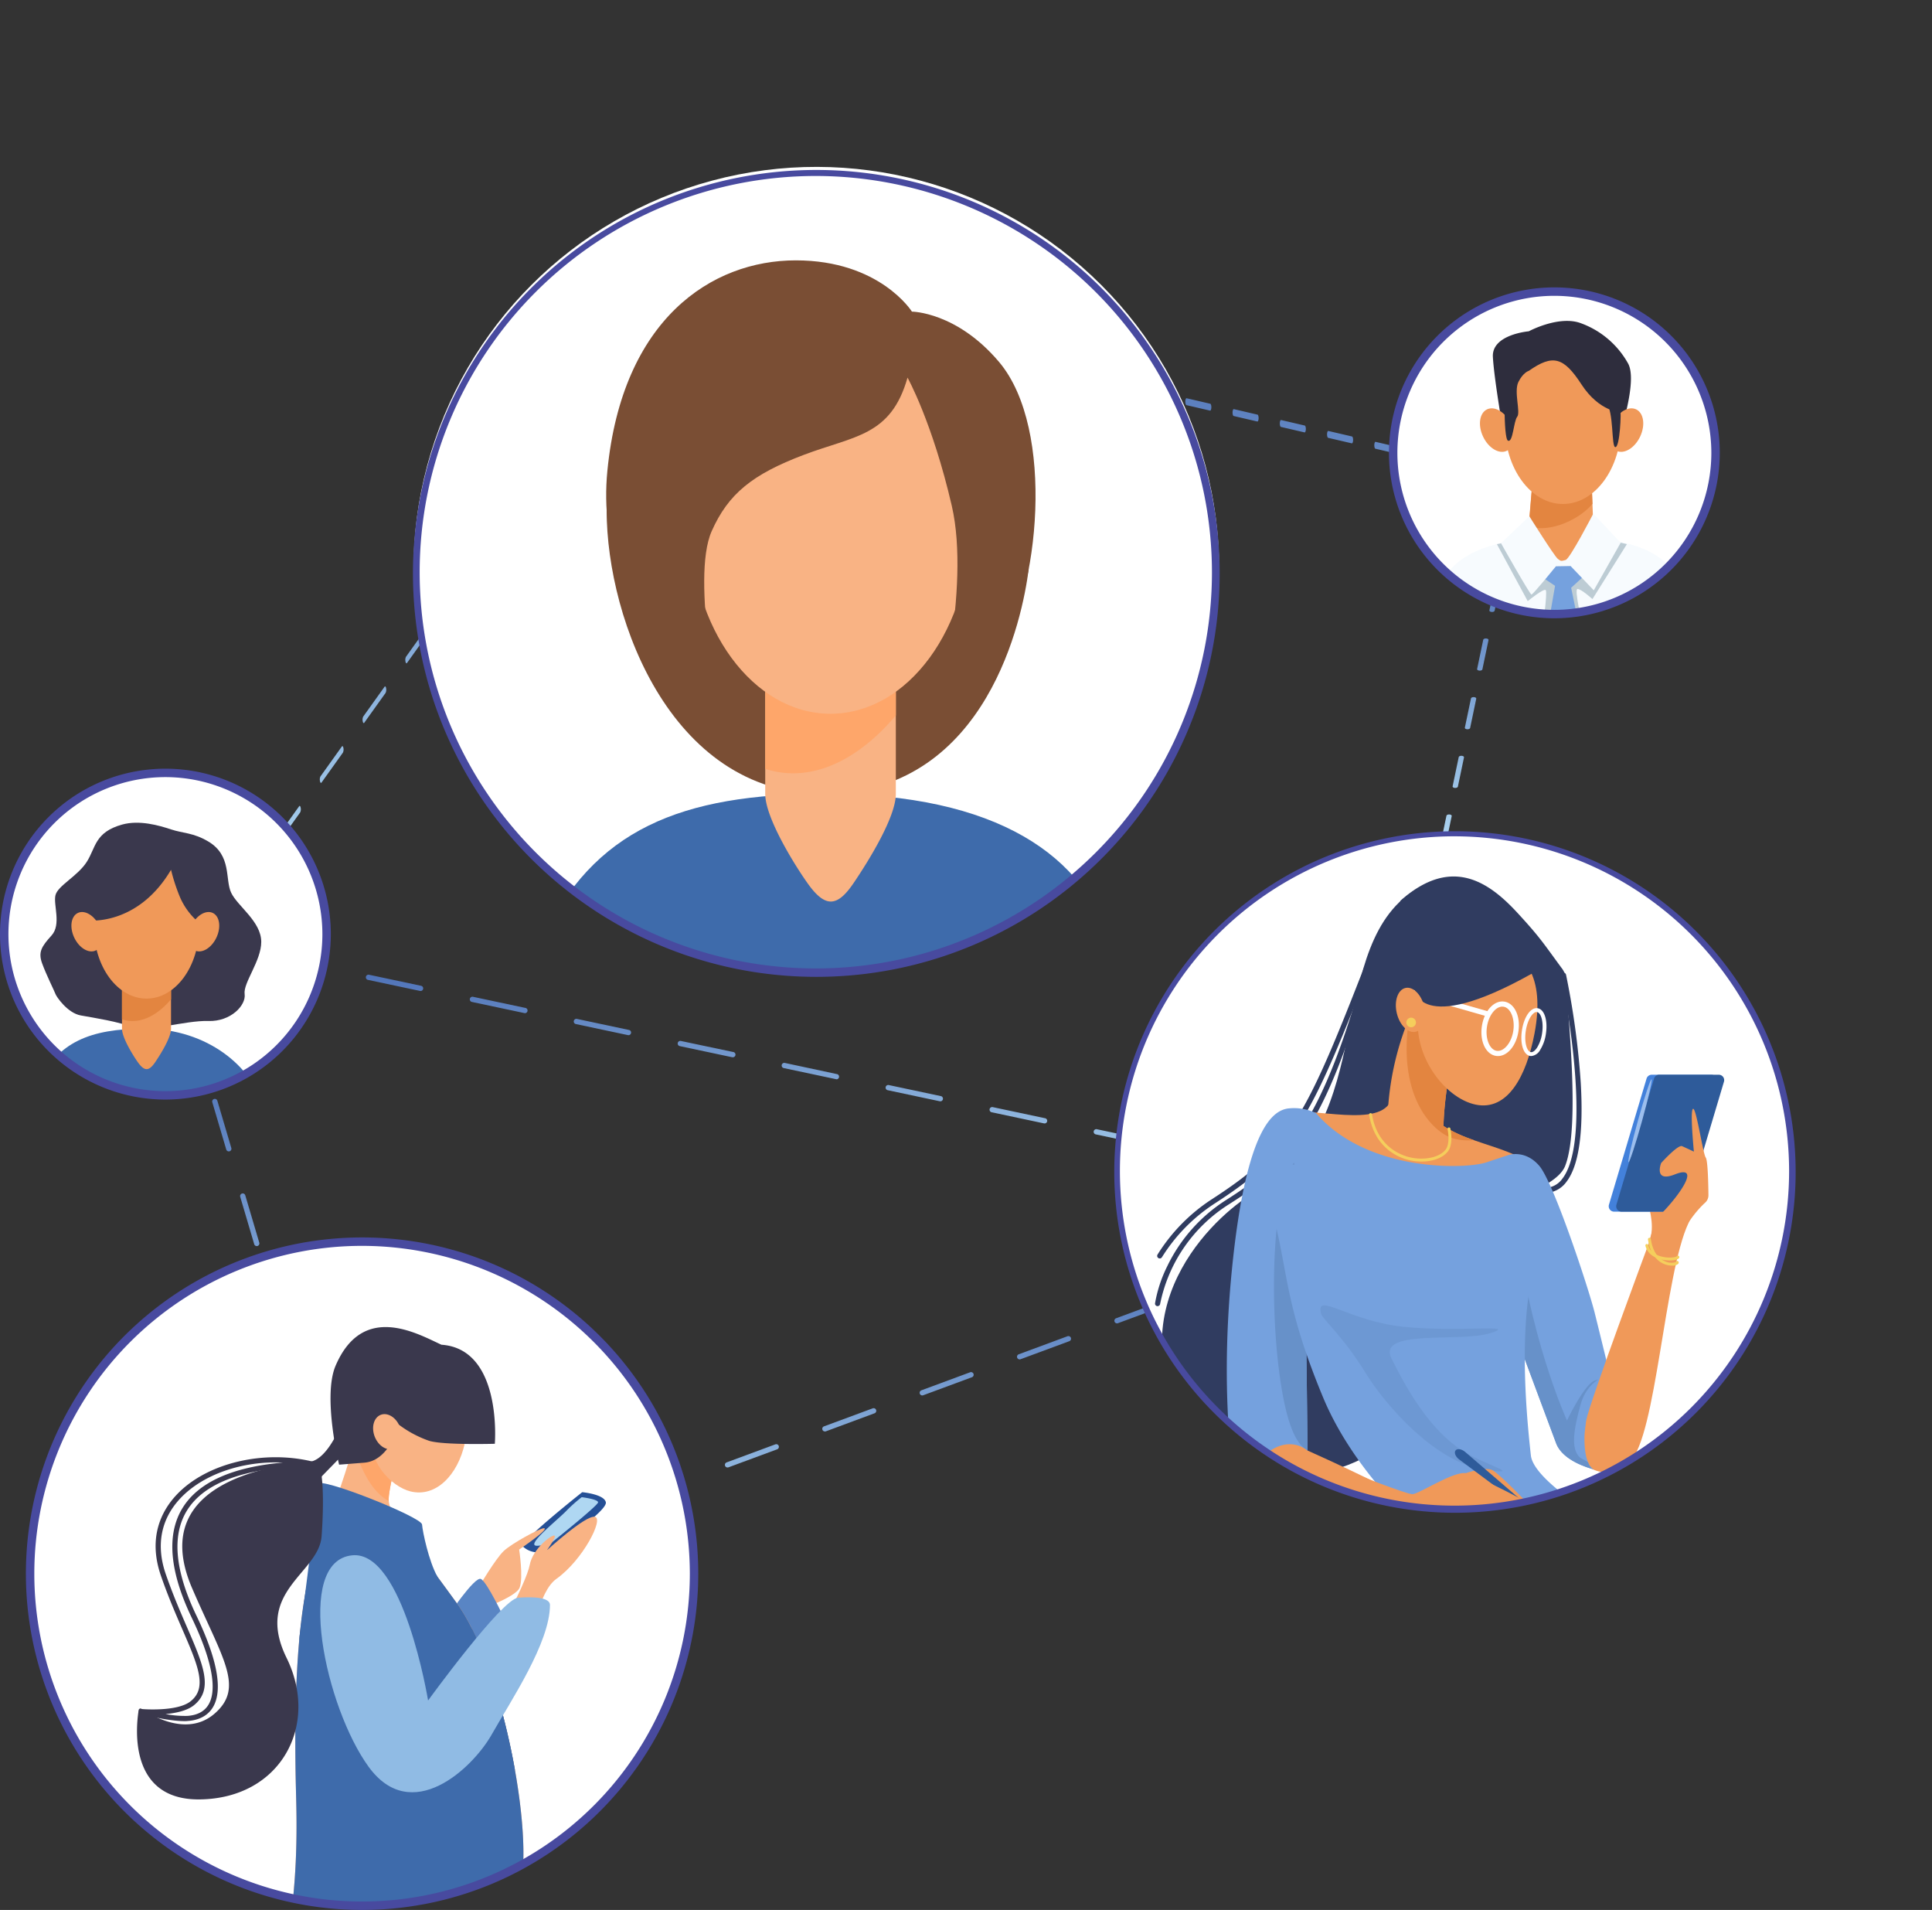 <svg xmlns="http://www.w3.org/2000/svg" xmlns:xlink="http://www.w3.org/1999/xlink" width="604.508" height="597.48" viewBox="0 0 604.508 597.48"><rect x="0" y="0" width="604.508" height="597.48" fill="#333333" stroke="none"/><defs><style>.a{fill:none;}.b{fill:#63acc2;}.c{fill:url(#a);}.d{clip-path:url(#f);}.e{fill:#fff;}.f{fill:#303c60;}.g{fill:#f09959;}.h,.j{fill:#6791c9;}.i{fill:#75a1de;}.j{opacity:0.5;}.k{fill:#e38540;}.l{fill:#f5ce5c;}.m{fill:#4381db;}.n{fill:#2e5b9a;}.o{fill:#9cbeed;}.p{clip-path:url(#g);}.q{fill:#255096;}.r{fill:#afd7f2;}.s{fill:#f9b384;}.t{fill:#5985c4;}.u{fill:#3e6bab;}.v{fill:#fea66a;}.w{fill:#90bbe4;}.x{fill:#3a384d;}.y{clip-path:url(#h);}.z{fill:#2e2d3d;}.aa{fill:#f7fbfe;}.ab{fill:#bdccd4;}.ac{clip-path:url(#j);}.ad{fill:#7a4e34;}.ae{fill:#484a9f;}</style><linearGradient id="a" x1="0.5" x2="0.5" y2="1" gradientUnits="objectBoundingBox"><stop offset="0" stop-color="#4669b2"/><stop offset="1" stop-color="#afd7f2"/></linearGradient><clipPath id="f"><circle class="a" cx="105.545" cy="105.545" r="105.545" transform="translate(0 149.264) rotate(-45)"/></clipPath><clipPath id="g"><circle class="a" cx="103.87" cy="103.87" r="103.87" transform="translate(0 0)"/></clipPath><clipPath id="h"><circle class="a" cx="50.437" cy="50.437" r="50.437" transform="translate(0 0)"/></clipPath><clipPath id="j"><circle class="a" cx="126.044" cy="126.044" r="126.044" transform="translate(0 178.255) rotate(-45)"/></clipPath></defs><g transform="translate(-240 -2009.52)"><g transform="translate(240 2009.52)"><path class="b" d="M336.418,874.931a.831.831,0,0,1-.791-.593l-2.334-7.912a.821.821,0,0,1,.435-.989l7.43-3.564a.825.825,0,1,1,.715,1.487l-6.8,3.257,2.136,7.233a.831.831,0,0,1-.791,1.058Z" transform="translate(-282.329 -573.984)"/><path class="c" d="M402.562,1106.131a.824.824,0,0,1-.791-.59l-4.375-14.825a.825.825,0,0,1,1.582-.465l4.374,14.808a.828.828,0,0,1-.557,1.025A.851.851,0,0,1,402.562,1106.131Zm-8.749-29.619a.824.824,0,0,1-.791-.59l-4.375-14.811a.825.825,0,0,1,1.582-.469l4.391,14.811a.827.827,0,0,1-.557,1.025A.847.847,0,0,1,393.813,1076.512Zm-8.752-29.62a.827.827,0,0,1-.791-.593l-4.374-14.808a.825.825,0,1,1,1.582-.468l4.375,14.811a.824.824,0,0,1-.557,1.022A.84.84,0,0,1,385.061,1046.893Zm-8.749-29.619a.827.827,0,0,1-.791-.593l-4.375-14.808a.825.825,0,1,1,1.582-.468l4.378,14.811a.824.824,0,0,1-.557,1.022.836.836,0,0,1-.234.036Zm-8.749-29.623a.824.824,0,0,1-.791-.59L362.4,972.25a.825.825,0,0,1,1.582-.465l4.375,14.808a.828.828,0,0,1-.557,1.025.838.838,0,0,1-.231.033Zm-8.746-29.619a.827.827,0,0,1-.791-.59l-4.375-14.811a.825.825,0,1,1,1.582-.465l4.375,14.808a.822.822,0,0,1-.791,1.058Z" transform="translate(-295.979 -627.465)"/><path class="b" d="M516,1490.156a.8.8,0,0,1-.369-.086.825.825,0,0,1-.422-.5l-2.334-7.912a.824.824,0,1,1,1.579-.468l2.087,7.058,6.9-2.555a.824.824,0,1,1,.57,1.546l-7.727,2.861A.861.861,0,0,1,516,1490.156Z" transform="translate(-402.704 -988.777)"/><path class="c" d="M590.427,1262.786a.824.824,0,0,1-.284-1.6l15.233-5.637a.824.824,0,1,1,.57,1.546l-15.22,5.637A.856.856,0,0,1,590.427,1262.786Zm30.467-11.271a.824.824,0,0,1-.284-1.6l15.233-5.634a.824.824,0,1,1,.57,1.546l-15.233,5.634A.8.8,0,0,1,620.894,1251.515Zm30.466-11.271a.827.827,0,0,1-.287-1.6l15.233-5.637a.825.825,0,0,1,.574,1.546l-15.233,5.637A.8.8,0,0,1,651.36,1240.244Zm30.467-11.274a.824.824,0,0,1-.287-1.6l15.233-5.637a.824.824,0,1,1,.574,1.546l-15.233,5.637a.86.86,0,0,1-.287.049Zm30.466-11.271a.824.824,0,0,1-.287-1.6l15.233-5.634a.824.824,0,1,1,.574,1.546l-15.233,5.647a.8.8,0,0,1-.287.04Zm30.466-11.271a.824.824,0,0,1-.287-1.6l15.233-5.637a.824.824,0,1,1,.57,1.546l-15.23,5.637A.8.8,0,0,1,742.76,1206.429Zm30.467-11.274a.824.824,0,0,1-.287-1.6l15.233-5.637a.824.824,0,1,1,.57,1.546l-15.233,5.637A.866.866,0,0,1,773.227,1195.155Zm30.466-11.271a.824.824,0,0,1-.287-1.6l15.233-5.634a.824.824,0,1,1,.57,1.546l-15.233,5.634a.78.78,0,0,1-.293.053Zm30.463-11.271a.824.824,0,0,1-.284-1.6l15.233-5.637a.824.824,0,0,1,.57,1.546l-15.233,5.637a.857.857,0,0,1-.287.052Zm30.467-11.274a.824.824,0,0,1-.284-1.6l15.233-5.637a.824.824,0,1,1,.57,1.546l-15.233,5.637a.881.881,0,0,1-.287.049Z" transform="translate(-454.175 -769.902)"/><path class="b" d="M1529.421,1134.1a.814.814,0,0,1-.422-.115l-6.748-4.005-7.361,2.723a.825.825,0,1,1-.574-1.546l7.73-2.858a.838.838,0,0,1,.709.063l7.084,4.206a.824.824,0,0,1-.419,1.533Z" transform="translate(-1073.688 -752.6)"/><path class="c" d="M401.576,583.113c-.171,0-.32-.349-.358-.837a2.134,2.134,0,0,1,.2-1.206l6.686-9.354c.183-.256.4-.03.491.505a2.319,2.319,0,0,1-.173,1.434l-6.686,9.354A.213.213,0,0,1,401.576,583.113Zm13.373-18.7c-.171,0-.32-.349-.358-.837a2.133,2.133,0,0,1,.2-1.206l6.688-9.354c.183-.257.4-.03.491.505a2.318,2.318,0,0,1-.173,1.434l-6.688,9.349A.206.206,0,0,1,414.949,564.41Zm13.374-18.7c-.173,0-.323-.346-.361-.837a2.116,2.116,0,0,1,.2-1.21l6.686-9.349c.184-.256.4-.03.491.505a2.319,2.319,0,0,1-.173,1.434l-6.686,9.349a.209.209,0,0,1-.159.108ZM441.7,527c-.173,0-.324-.343-.362-.835a2.118,2.118,0,0,1,.2-1.212l6.688-9.349c.18-.216.387.016.472.529a2.41,2.41,0,0,1-.154,1.406l-6.688,9.354A.2.2,0,0,1,441.7,527ZM455.071,508.3c-.171,0-.32-.349-.358-.837a2.133,2.133,0,0,1,.2-1.206L461.6,496.9c.183-.256.4-.03.491.505a2.319,2.319,0,0,1-.173,1.434l-6.686,9.354A.213.213,0,0,1,455.071,508.3Zm13.374-18.7c-.171,0-.32-.349-.358-.837a2.133,2.133,0,0,1,.2-1.206l6.686-9.354c.183-.257.4-.03.491.505a2.318,2.318,0,0,1-.173,1.434L468.6,489.49A.214.214,0,0,1,468.445,489.593Zm13.373-18.7c-.173,0-.323-.346-.361-.837a2.116,2.116,0,0,1,.2-1.21l4.42-6.188.056-.06,2.418-2.051c.2-.166.4.161.457.731a1.9,1.9,0,0,1-.25,1.333l-2.378,2.025-4.4,6.15A.2.2,0,0,1,481.818,470.89Zm13.955-14.308c-.183,0-.339-.393-.365-.923a1.741,1.741,0,0,1,.262-1.184l7.117-6.068c.2-.167.4.159.458.729a1.9,1.9,0,0,1-.25,1.335l-7.118,6.068A.154.154,0,0,1,495.773,456.582ZM795.227,449.7H795.2l-7.392-1.72c-.2-.047-.355-.567-.339-1.161s.194-1.037.4-.989l7.391,1.72c.2.023.362.522.354,1.116S795.431,449.723,795.227,449.7Zm-14.789-3.4h-.029l-7.391-1.72c-.2-.046-.356-.565-.34-1.159s.194-1.038.4-.991l7.392,1.72c.2.024.362.524.354,1.118S780.642,446.327,780.439,446.3ZM510,444.458c-.183,0-.339-.393-.365-.923a1.742,1.742,0,0,1,.261-1.184l7.118-6.068c.2-.166.4.161.457.731a1.9,1.9,0,0,1-.251,1.333l-7.118,6.068a.168.168,0,0,1-.1.035Zm255.653-1.565h-.029l-7.392-1.72c-.2-.048-.355-.567-.339-1.161s.194-1.037.4-.989l7.391,1.72c.2.023.362.522.354,1.116S765.859,442.916,765.656,442.893Zm-14.784-3.406h-.029l-7.391-1.72c-.2-.046-.356-.565-.34-1.159s.194-1.038.4-.991l7.392,1.72c.2.024.362.524.354,1.118s-.18,1.056-.383,1.032Zm-14.783-3.419h-.029l-7.392-1.72c-.2-.046-.355-.565-.34-1.159s.194-1.038.4-.991l7.392,1.72c.2.023.362.522.354,1.116S736.292,436.091,736.089,436.068Zm-14.784-3.41h-.029l-7.392-1.72c-.2-.048-.355-.567-.339-1.161s.194-1.037.4-.989l7.392,1.72c.2.024.362.524.354,1.118S721.508,432.681,721.3,432.658Zm-197.066-.344c-.183,0-.339-.393-.365-.923a1.74,1.74,0,0,1,.262-1.184l7.118-6.064c.2-.166.4.161.457.731a1.9,1.9,0,0,1-.251,1.333l-7.117,6.064A.157.157,0,0,1,524.238,432.314Zm182.283-3.062h-.029l-7.392-1.72c-.2-.046-.356-.565-.34-1.159s.194-1.038.4-.991l7.392,1.72c.2.023.362.522.354,1.116S706.725,429.274,706.521,429.252Zm-14.774-3.69H691.7l-7.367-2.533c-.2-.07-.349-.608-.325-1.2s.208-1.018.412-.948l7.367,2.533c.2.034.359.544.347,1.137S691.951,425.6,691.747,425.562ZM677.019,420.5h-.044l-7.367-2.533c-.2-.069-.349-.606-.326-1.2s.208-1.019.411-.95l7.367,2.533c.2.035.359.544.347,1.138s-.186,1.047-.39,1.013Zm-138.545-.314c-.183,0-.339-.393-.365-.923a1.741,1.741,0,0,1,.262-1.184l7.117-6.068c.2-.166.4.161.457.731a1.9,1.9,0,0,1-.251,1.333l-7.117,6.068a.152.152,0,0,1-.1.039Zm123.817-4.752a.076.076,0,0,1-.043,0l-7.367-2.529c-.2-.07-.349-.608-.325-1.2s.208-1.018.412-.948l7.367,2.533c.2.034.359.544.347,1.137s-.186,1.047-.39,1.013Zm-14.727-5.066h-.044l-7.367-2.533c-.2-.069-.349-.606-.326-1.2s.208-1.019.411-.95l7.367,2.533c.2.034.359.544.347,1.137s-.186,1.047-.39,1.013Zm-94.855-2.314c-.183,0-.339-.393-.365-.923a1.741,1.741,0,0,1,.262-1.184l7.114-6.09c.2-.166.4.161.457.731a1.9,1.9,0,0,1-.25,1.333l-7.114,6.107a.154.154,0,0,1-.1.021Zm80.126-2.748h-.043l-7.367-2.533c-.2-.069-.349-.606-.325-1.2s.208-1.019.411-.95l7.367,2.533c.2.034.347,1.137.347,1.137S633.039,405.341,632.835,405.306ZM618.1,400.24h-.044l-7.357-2.533c-.2-.07-.349-.608-.325-1.2s.208-1.018.412-.948l7.367,2.533c.2.033.359.542.348,1.135s-.186,1.048-.389,1.015Zm-51.162-4.326c-.183,0-.339-.393-.365-.923a1.741,1.741,0,0,1,.261-1.184l7.118-6.064c.2-.166.4.161.457.731a1.9,1.9,0,0,1-.251,1.333l-7.118,6.064A.156.156,0,0,1,566.939,395.914Zm36.436-.744h-.044l-7.367-2.533c-.2-.07-.349-.608-.325-1.2s.208-1.018.412-.948l7.367,2.533c.2.034.359.544.347,1.137S603.579,395.2,603.375,395.17ZM588.641,390.1H588.6l-7.367-2.533c-.2-.069-.349-.606-.326-1.2s.208-1.019.411-.95l7.367,2.533c.2.035.359.544.347,1.138S588.845,390.138,588.641,390.1Z" transform="translate(-327.881 -300.801)"/><path class="b" d="M362.7,880.432a.758.758,0,0,1-.171-.02l-8.063-1.708a.824.824,0,0,1,.33-1.612l8.063,1.711a.829.829,0,0,1-.171,1.648Z" transform="translate(-296.137 -584.235)"/><path class="c" d="M769.747,966.829a.794.794,0,0,1-.175-.02l-16.262-3.452a.824.824,0,0,1,.33-1.612L769.9,965.2a.824.824,0,0,1-.168,1.632Zm-32.523-6.9a.786.786,0,0,1-.175-.02l-16.259-3.451a.824.824,0,1,1,.33-1.612l16.262,3.451a.828.828,0,0,1-.168,1.648ZM704.7,953a1,1,0,0,1-.171,0l-16.262-3.451a.824.824,0,0,1,.33-1.615l16.262,3.455a.824.824,0,0,1-.168,1.629Zm-32.53-6.886a.736.736,0,0,1-.171-.02l-16.262-3.452a.824.824,0,1,1,.33-1.612l16.258,3.451a.828.828,0,1,1-.168,1.648Zm-32.524-6.923a.745.745,0,0,1-.171,0l-16.262-3.451a.824.824,0,1,1,.33-1.612l16.262,3.451a.824.824,0,0,1-.171,1.629Zm-32.524-6.9a.756.756,0,0,1-.171-.02L590.69,928.82a.824.824,0,1,1,.33-1.612l16.265,3.484a.824.824,0,0,1-.171,1.632Zm-32.53-6.873a.765.765,0,0,1-.172-.02l-16.262-3.452a.824.824,0,1,1,.33-1.612l16.272,3.435a.829.829,0,1,1-.171,1.648ZM542.069,918.5a1,1,0,0,1-.171,0l-16.262-3.455a.824.824,0,1,1,.33-1.612l16.262,3.455a.824.824,0,0,1-.171,1.628Zm-32.524-6.9a.758.758,0,0,1-.171-.02l-16.262-3.451a.824.824,0,1,1,.33-1.612l16.262,3.452a.829.829,0,1,1-.171,1.648Zm-32.524-6.922a.76.76,0,0,1-.171,0l-16.265-3.448a.824.824,0,1,1,.33-1.612l16.262,3.452a.824.824,0,0,1-.171,1.628Zm-32.523-6.9a.765.765,0,0,1-.172-.02l-16.265-3.432a.824.824,0,1,1,.33-1.612l16.262,3.451a.824.824,0,0,1-.171,1.632Z" transform="translate(-345.408 -594.687)"/><path class="b" d="M1521.741,1113.3a.775.775,0,0,1-.172,0l-8.063-1.711a.824.824,0,0,1,.33-1.612l7.173,1.523.821-7.289a.829.829,0,1,1,1.648.185l-.923,8.188a.821.821,0,0,1-.818.732Z" transform="translate(-1073.096 -735.995)"/><path class="c" d="M1546.67,585.115h-.092c-.453-.027-.779-.246-.729-.49l1.918-9.174c.051-.245.461-.421.917-.394s.783.248.732.493l-1.919,9.174C1547.449,584.95,1547.091,585.119,1546.67,585.115Zm3.841-18.348h-.092c-.453-.027-.779-.246-.729-.49l1.919-9.174c.051-.245.461-.422.917-.394s.783.248.732.493l-1.919,9.174C1551.289,566.6,1550.932,566.771,1550.511,566.768Zm3.834-18.355h-.092c-.453-.027-.779-.246-.729-.49l1.919-9.174c.051-.245.461-.422.917-.394s.783.248.732.493l-1.919,9.174C1555.122,548.248,1554.765,548.416,1554.345,548.413Zm3.837-18.348h-.093c-.452-.027-.778-.246-.728-.49l1.918-9.174c.051-.245.461-.422.917-.394s.783.248.732.493l-1.918,9.174c-.046.227-.4.4-.827.4Zm3.837-18.348h-.092c-.452-.027-.779-.246-.729-.49l1.919-9.174c.051-.245.461-.422.916-.394s.783.248.732.494l-1.919,9.174c-.046.227-.4.4-.827.4Zm3.837-18.333h-.1c-.451-.028-.775-.247-.725-.49l1.919-9.174c.051-.245.461-.422.916-.394s.783.248.732.494l-1.938,9.163C1566.622,493.208,1566.275,493.38,1565.856,493.385Z" transform="translate(-1095.184 -320.279)"/><path class="b" d="M1616.51,416.593h-.1a.821.821,0,0,1-.725-.91l.923-8.192a.829.829,0,1,1,1.648.185l-.919,8.192A.828.828,0,0,1,1616.51,416.593Z" transform="translate(-1142.001 -268.951)"/><path class="b" d="M547.21,1527.309h-.04l-8.241-.382a.825.825,0,0,1,.076-1.648l8.241.382a.824.824,0,1,1-.036,1.648Z" transform="translate(-419.674 -1018.75)"/><path class="b" d="M1598.449,1121.253a.824.824,0,0,1-.428-1.53l7.051-4.266a.824.824,0,1,1,.854,1.411l-7.051,4.266A.8.8,0,0,1,1598.449,1121.253Z" transform="translate(-1129.893 -743.948)"/><g class="d" transform="translate(305.98 217.539)"><circle class="e" cx="105.545" cy="105.545" r="105.545" transform="translate(0 149.264) rotate(-45)"/><path class="f" d="M1456.625,828.07c16.034-14.277,27.806-5.759,36.592,3.758,6.989,7.582,7.964,9.27,13.74,17.142a6.891,6.891,0,0,1,1.543,3.913c.161,8.69,4.615,45.436-.33,58.118-5.759,14.778-76.809,21.543-76.809,21.543Z" transform="translate(-1324.42 -763.825)"/><path class="f" d="M1644.481,980.582a.8.8,0,0,1-.039-1.605,6.741,6.741,0,0,0,5.2-2.871c7.951-10.3,3.471-44.741-.429-63.468a.8.8,0,1,1,1.573-.33,251.011,251.011,0,0,1,4.6,33.757c.913,15.56-.59,25.993-4.467,31.02a8.381,8.381,0,0,1-6.385,3.494Z" transform="translate(-1466.764 -824.931)"/><path class="f" d="M1362.262,830.61c-30.813,17.033-12.022,74.65-51.1,95.194-10.829,5.69-44.091,34.568-22.3,72.646,14.257,24.909,56.868,19.542,70.9-2.505S1362.262,830.61,1362.262,830.61Z" transform="translate(-1224.042 -770.621)"/><path class="f" d="M1275.873,1005.3h-.109a.8.8,0,0,1-.689-.9,42.17,42.17,0,0,1,3.778-11.5,50.436,50.436,0,0,1,18.46-20.8c18.068-11.495,30.061-22.334,44.246-75.767a.8.8,0,1,1,1.552.412c-6.86,25.841-13.661,43.31-21.407,54.98-7.2,10.842-14.6,16.051-23.527,21.731a48.114,48.114,0,0,0-21.513,31.162A.8.8,0,0,1,1275.873,1005.3Z" transform="translate(-1219.651 -814.246)"/><path class="f" d="M1277.916,981.831a.783.783,0,0,1-.429-.125.8.8,0,0,1-.25-1.108,55.874,55.874,0,0,1,16.937-17.264c25.383-16.41,29.573-25.848,50.539-79.9a.8.8,0,0,1,1.5.58c-10.489,27.032-16.756,42.885-23.613,54.119-7.371,12.072-15.685,18.876-27.555,26.554a54.26,54.26,0,0,0-16.45,16.773.8.8,0,0,1-.679.376Z" transform="translate(-1221.021 -805.695)"/><path class="g" d="M1504.563,939.68a89.839,89.839,0,0,0-8.977,42.028s1.226,7.75,6.122,9.382,11.831-3.264,11.426-9.791,1.648-22.443,4.078-28.156S1504.563,939.68,1504.563,939.68Z" transform="translate(-1367.413 -843.735)"/><path class="h" d="M1353,1371.491c.659,6.013-.834,5.512,4.51,6.514s14.864-2.673,14.864-2.673l-10.691-19.872Z" transform="translate(-1271.891 -1122.452)"/><path class="g" d="M1398.819,1031.27c-3,9.771-25.548,2.255-33.44,4.51s-14.653,35.319-15.781,65,.376,53.354,3.382,57.112,52.6,5.274,57.112,3.758-37.58-20.29-37.58-20.29-2.637-34.567.752-52.23,33.816-40.956,33.816-40.956Z" transform="translate(-1269.361 -905.133)"/><path class="g" d="M1527,1040.39c7.892,12.022,28.558,10.519,35.695,20.29s22.169,63.5,22.169,63.5l15.783-54.482s12.8-2.149,8.64,6.761c-7.391,15.853-10.147,67-18.164,74.264-8.9,8.08-17.785,1.5-22.793-12.642-4.842-13.681-16.908-43.211-25.551-54.482s-18.035-29.309-18.035-29.309Z" transform="translate(-1387.024 -911.246)"/><path class="i" d="M1371.107,1041.881c15.78,18.411,46.59,17.659,53.354,15.4l6.765-2.255s5.274-1.879,9.767,3.382,15.408,38.325,17.284,45.841,4.885,19.914,4.885,19.914-8.06,9.675-8.06,19.45,3.422,9.853,3.422,9.853-10.015-2.245-12.27-8.241-22.545-60.495-22.545-60.495l-55.985,1.127.752,61.622s-4.885-4.51-11.65,0-9.016,15.029-7.889,16.532-2.255,1.5-2.255.376-6.388-28.554-1.879-73.645,13.15-49.975,18.035-50.351A15.989,15.989,0,0,1,1371.107,1041.881Z" transform="translate(-1265.318 -911.218)"/><path class="h" d="M1686.1,1381.09a.58.58,0,0,0,.168.036Z" transform="translate(-1495.184 -1139.633)"/><path class="h" d="M1632.64,1191.746c-3.257.989-8.766,12.527-8.766,12.527s-12.527-27.305-16.285-65.133l-4.47,25.667c6.171,16.572,15.86,42.575,17.376,46.62,2.064,5.5,10.377,7.793,11.518,8.047-.31-.1-.989-.521-1.569-2.172-.33-.3-2.212-1.177-2.561-1.5-3.006-2.756-1.754-9.27.251-16.535S1635.9,1190.744,1632.64,1191.746Z" transform="translate(-1439.559 -977.443)"/><path class="h" d="M1400.432,1120.4l-6.211-28.4c-6.761,9.521-7.513,42.087-4.757,64.381,2.258,18.283,5.64,23.03,7.961,24.935a6.986,6.986,0,0,1,1.065.752l-.751-61.622Z" transform="translate(-1295.332 -945.843)"/><path class="i" d="M1371.23,1091.26c11.538,31.063,5.762,37.327,20.923,73.786,8.472,20.363,24.8,35.695,24.8,35.695a103.666,103.666,0,0,0,29.669,2.255c16.516-1.127,28.637-2.265,28.637-2.265s-17.366-10.509-18.131-17.65-4.012-35.458.247-55.5c3.326-15.652-10.391-31.317-10.391-31.317l-22.921-1.127Z" transform="translate(-1284.112 -945.347)"/><path class="j" d="M1432.285,1230.167c-2-7.253,8.518,2.255,25.8,4.008s36.592-.989,27.055,2-35.569-1.5-30.813,8.017c5.6,11.208,12.217,22.044,21.8,28.558,6.264,4.259,21.292,8.268,6.765,6.013s-30.064-19.291-36.826-30.328S1432.733,1231.789,1432.285,1230.167Z" transform="translate(-1324.877 -1036.658)"/><path class="k" d="M1525.443,981.474c.152-7.5,1.978-20.3,4.121-25.294,1.754-4.091-5.5-9.23-9.751-11.818l-3.6-.152q-.821,1.79-1.543,3.557c-3.8,24.942,7.582,35.247,12.991,37.32a16.513,16.513,0,0,0,7.207.791A43.663,43.663,0,0,1,1525.443,981.474Z" transform="translate(-1379.759 -846.772)"/><path class="l" d="M1494.649,1060.144a17.044,17.044,0,0,1-4.005-.485c-3.145-.768-10.641-3.679-12.385-14.139a.455.455,0,1,1,.9-.148c1.648,9.922,8.736,12.678,11.7,13.4,4.615,1.124,9.494.089,11.366-2.41,1.5-2,.6-6.263.59-6.313a.455.455,0,1,1,.887-.191c.043.191.989,4.717-.748,7.051C1501.407,1058.974,1498.22,1060.144,1494.649,1060.144Z" transform="translate(-1355.852 -914.317)"/><path class="g" d="M1561,911.919c-2.548,13.46-8.436,24.319-18.4,22.271s-20.438-16.262-17.676-29.669,13.064-22.637,23.026-20.59S1564.4,893.983,1561,911.919Z" transform="translate(-1386.841 -806.175)"/><path class="g" d="M1703.109,1171.05s-18.414,49.474-19.291,54.61.877,8.393,1.378,8.393,16.153-26.8,16.153-26.8Z" transform="translate(-1493.493 -998.834)"/><path class="g" d="M1743.414,1141.366c1.5-5.007-.834-11.356-.834-11.356l6.679.837Z" transform="translate(-1533.045 -971.323)"/><path class="m" d="M1726.036,1051.435h-18.642a1.691,1.691,0,0,1-1.618-2.176l11.765-39.453a1.7,1.7,0,0,1,1.622-1.207H1737.8a1.695,1.695,0,0,1,1.622,2.176l-11.769,39.453A1.691,1.691,0,0,1,1726.036,1051.435Z" transform="translate(-1508.326 -889.936)"/><path class="n" d="M1733.126,1051.435h-18.642a1.691,1.691,0,0,1-1.619-2.176l11.765-39.453a1.694,1.694,0,0,1,1.622-1.207h18.639a1.695,1.695,0,0,1,1.622,2.176l-11.769,39.453A1.687,1.687,0,0,1,1733.126,1051.435Z" transform="translate(-1513.079 -889.936)"/><path class="o" d="M1727.35,1025.771c-1.978,7.16-3.326,13.041-2.987,13.133s2.222-5.634,4.206-12.794,3.326-13.041,2.99-13.133S1729.338,1018.611,1727.35,1025.771Z" transform="translate(-1520.799 -892.87)"/><path class="g" d="M1758.483,1084.827c.55-6.507,6.188-12.606,8.33-14.551a3.068,3.068,0,0,0,1.012-2.307c-.03-3.244-.175-10.9-.847-11.792-.854-1.141-2.987-15.8-3.982-15.23s.283,13.377.283,13.377-2.42-1.137-3.7-1.708-6.547,5.274-6.547,5.274-2.469,6.237,4.286,3.564c8.017-3.171,2,5.68-3.339,11.357-4.4,4.681-.659,5.716-.659,5.716l3.557-.145Z" transform="translate(-1539.25 -911.609)"/><path class="l" d="M1750.473,1171.976a6.6,6.6,0,0,1-1.938-.3c-1.744-.544-4.787-2.308-5.6-7.912a.456.456,0,0,1,.9-.128c.659,4.707,2.937,6.461,4.717,7.1a4.551,4.551,0,0,0,3.089.145.455.455,0,0,1,.87-.086.621.621,0,0,1-.142.659A2.749,2.749,0,0,1,1750.473,1171.976Z" transform="translate(-1533.277 -993.599)"/><path class="l" d="M1748.152,1174.361a11.9,11.9,0,0,1-1.675-.122c-3.237-.468-5.41-2.113-5.957-4.513a.458.458,0,0,1,.89-.2c.5,2.189,2.456,3.148,4.012,3.573,2.308.63,4.579.29,4.866-.02a.445.445,0,0,1,.613-.161.465.465,0,0,1,.168.63C1750.753,1174.1,1749.524,1174.361,1748.152,1174.361Z" transform="translate(-1531.662 -997.596)"/><path class="e" d="M1590.047,956.145a4.045,4.045,0,0,1-.627-.046c-3.2-.491-5.136-4.615-4.4-9.365s3.811-8.1,7.005-7.618,5.136,4.615,4.407,9.365C1595.747,952.931,1593.013,956.145,1590.047,956.145Zm1.368-15.467c-2.12,0-4.286,2.759-4.813,6.3-.574,3.741.831,7.193,3.062,7.532s4.615-2.528,5.176-6.263-.828-7.19-3.059-7.532a2.254,2.254,0,0,0-.366-.02Z" transform="translate(-1427.32 -843.326)"/><path class="e" d="M1625.894,960.4a2.127,2.127,0,0,1-.33-.023c-2.133-.33-3.254-3.784-2.6-8.043s2.756-7.219,4.889-6.9,3.254,3.784,2.6,8.044a12.794,12.794,0,0,1-1.757,4.945A3.579,3.579,0,0,1,1625.894,960.4Zm1.648-13.773c-1.2,0-2.825,2.331-3.372,5.891-.564,3.7.382,6.475,1.585,6.659.584.089,1.286-.422,1.932-1.4a11.6,11.6,0,0,0,1.573-4.477c.564-3.692-.383-6.474-1.586-6.659a.838.838,0,0,0-.129-.01Z" transform="translate(-1452.737 -847.581)"/><path class="e" d="M1538.575,935.59a.825.825,0,0,1-.221-.03l-24.553-7.015a.8.8,0,0,1,.442-1.546l24.549,7.015a.8.8,0,0,1-.218,1.576Z" transform="translate(-1379.309 -835.219)"/><path class="f" d="M1561.772,878.07c-38,22.377-40.083,7.348-40.083,7.348l2.255-21.378,22.545,1.253Z" transform="translate(-1384.973 -793.031)"/><path class="g" d="M1512.547,931.964c.883,3.784-.33,7.3-2.7,7.856s-5.014-2.064-5.9-5.845.33-7.3,2.7-7.856S1511.663,928.166,1512.547,931.964Z" transform="translate(-1372.889 -834.595)"/><path class="l" d="M1516.623,955.957a1.5,1.5,0,1,1-1.5-1.5,1.5,1.5,0,0,1,1.5,1.5Z" transform="translate(-1379.569 -853.643)"/><path class="g" d="M1555.89,1385.791s10.269-4.51,13.275-2.505,11.693,11.208,11.693,11.208Z" transform="translate(-1407.899 -1140.761)"/><path class="n" d="M1582.85,1382.672a.553.553,0,0,1-.659.224l-21.134-15.734c-1.14-.847-1.681-2.143-1.134-2.828s1.932-.438,3.01.484l19.984,17.172C1583.081,1382.121,1583.045,1382.422,1582.85,1382.672Z" transform="translate(-1410.458 -1128.138)"/><path class="g" d="M1452.5,1386.11s17.033,6.765,19.038,6.765,13.186-7.516,16.951-6.514,22.13,10.269,21.629,11.02-5.762,2.506-21.292,2-40.828-2.762-40.828-2.762Z" transform="translate(-1335.575 -1142.998)"/></g><g class="p" transform="translate(9.422 388.42)"><circle class="e" cx="103.87" cy="103.87" r="103.87" transform="translate(0 0)"/><path class="q" d="M674.966,1421.879a6.809,6.809,0,0,0,7.325,1.071c4.071-1.958,18.929-12.461,18.461-15.022s-7.394-3.178-7.394-3.178S671.861,1421.757,674.966,1421.879Z" transform="translate(-520.609 -1326.375)"/><path class="r" d="M686.4,1424.654c-2.786-.445,6.382-7.737,9.378-10.753a46.434,46.434,0,0,1,4.945-4.421s5.123.623,5.123,1.618-14.706,12.728-14.706,12.728S687.661,1424.855,686.4,1424.654Z" transform="translate(-528.133 -1329.546)"/><path class="s" d="M630.892,1457.532s5.35-9.046,7.912-11.455,11.208-7.088,12.527-7.117c2.245-.05-7.7,6.665-7.7,6.665s1.358,8.742.152,11.907-13.868,7.384-13.868,7.384Z" transform="translate(-490.612 -1349.307)"/><path class="t" d="M602.71,1499.194s8.742-13.114,10.7-12.2,7.252,12.2,7.252,12.2-15.375,15.978-15.375,12.962S602.71,1499.194,602.71,1499.194Z" transform="translate(-472.378 -1381.478)"/><path class="s" d="M479.426,1311.05s-9.042,31.957-15.072,45.218-9.042,37.986-7.839,81.395-7.233,42.2,5.426,47.628,57.88-3.626,63.91-17.471-4.022-70.335-18.991-91.05c-14.765-20.455-21.4-27.734-21.4-32.56s5.835-25.321,5.835-25.321Z" transform="translate(-373.271 -1263.564)"/><path class="u" d="M525.844,1537.093c6.029-13.865-4.038-70.321-18.991-91.037-6.877-9.527-11.99-16.193-15.494-21.1a105.744,105.744,0,0,0-22.647-10.549c-1.516,4.285-3.02,8.182-4.368,11.152-6.029,13.265-9.042,37.986-7.839,81.394s-7.233,42.2,5.426,47.629S519.815,1550.962,525.844,1537.093Z" transform="translate(-373.264 -1332.85)"/><path class="u" d="M468.787,1396.352c.152-2.479,32.355,10.252,32.556,12.662s2.1,11.409,4.77,16.255-44.833,31.92-43.089,18.737S468.385,1402.988,468.787,1396.352Z" transform="translate(-378.709 -1320.532)"/><path class="v" d="M525.367,1344.75a5.076,5.076,0,0,1-.03-.54c0-4.823,5.835-25.321,5.835-25.321L519.3,1311.05s-2.1,7.42-4.945,16.591C518.046,1338.648,521.494,1342.4,525.367,1344.75Z" transform="translate(-413.153 -1263.564)"/><path class="s" d="M560.113,1314.727c-2.192,9.932-9.052,17-16.98,15.055-5.815-1.424-14.755-9.56-11.887-21.427,2.387-9.89,10.43-16.558,18.4-14.8S562.306,1304.795,560.113,1314.727Z" transform="translate(-424.102 -1251.648)"/><path class="s" d="M623.594,1479.085c8.241-14.218,9.151-27.5,14.986-31.647,8.205-5.835,14.943-18.879,11.973-19.393s-15,10.506-15,10.506,3.129-4.285,2.38-4.641-6.8,4.038-7.743,9.23-12.58,29.075-22.344,36.724S615.363,1493.289,623.594,1479.085Z" transform="translate(-473.873 -1341.979)"/><path class="u" d="M482.879,1473.26c-14.59,3.626-7.912,47.684,4.381,73.81s35.408,3.557,44.052-2.845a28.685,28.685,0,0,0,6.863-7.012c-2.772-15.589-7.529-32.306-13.4-44.085C511.008,1509.288,504.461,1467.907,482.879,1473.26Z" transform="translate(-386.485 -1371.978)"/><path class="w" d="M492.733,1464.568c-18.342,1.839-8.3,47.631,5.116,66.118s32.5.6,38.533-10.048,18.236-28.762,18.236-40.547c0-2.212-4.52-2.664-9.945-2.262-5.11.379-28.192,32.155-28.192,32.155S508.774,1462.959,492.733,1464.568Z" transform="translate(-391.958 -1366.447)"/><path class="x" d="M527.2,1253.584c19.146,1.319,16.7,30.987,16.7,30.987s-15.79.458-20.5-.91a34.465,34.465,0,0,1-9.5-5.053s-2.9,11.241-10.813,11.867l-7.912.626s-5.222-21.335-1.094-30.958C502.642,1240.191,519.734,1250.179,527.2,1253.584Z" transform="translate(-398.495 -1221.338)"/><path class="s" d="M533.4,1337.7c1.134,2.914,3.814,4.6,5.99,3.748s3.02-3.893,1.886-6.811-3.817-4.6-5.99-3.751S532.275,1334.779,533.4,1337.7Z" transform="translate(-425.583 -1276.714)"/><path class="x" d="M373.72,1340.455a.57.57,0,0,0-1.1-.224c-1.727,4.032-5.354,11.027-9.873,11.538-6.372.7-51.848,4.4-36.713,39.5,9.56,22.172,16.483,31.02,7.084,39.229-8.65,7.552-20.063.442-22.911-1.464a.57.57,0,0,0-.88.382c-.8,4.885-3.465,28.288,19.209,27.952,25.311-.376,37.393-23.254,27.081-44.243s10.12-26.372,10.954-38.154c.808-11.357.2-17.1.04-18.358a.57.57,0,0,1,.158-.471l6.784-6.953a.567.567,0,0,0,.165-.4Z" transform="translate(-275.358 -1282.888)"/><path class="x" d="M324.884,1454.129c-5.152,0-13.255-2.1-13.621-2.2a.8.8,0,0,1,.274-1.579c.109,0,11,.943,15.256-2.41,5.373-4.239,2.37-11.162-2.6-22.637-2.1-4.846-4.483-10.338-6.669-16.69-4.147-12.039.307-20.316,4.773-25.136,9.375-10.124,27.645-14.479,43.438-10.358a.8.8,0,0,1-.406,1.556c-.369-.1-.738-.188-1.111-.274-20.092.33-33.058,5-38.53,13.845-4.79,7.75-3.8,18.79,2.931,32.82,6.573,13.69,8.337,23.32,5.245,28.621-1.536,2.637-4.286,4.15-7.948,4.394A7.412,7.412,0,0,1,324.884,1454.129Zm-5.911-2.209a32.5,32.5,0,0,0,6.834.573c3.148-.211,5.393-1.421,6.666-3.6,1.932-3.3,2.578-10.7-5.3-27.114-6.989-14.554-7.948-26.112-2.851-34.36,4.945-8.007,15.494-12.764,31.386-14.175-12.527-.58-25.087,3.626-32.233,11.34-5.977,6.455-7.51,14.587-4.434,23.524,2.169,6.29,4.536,11.752,6.626,16.572,5.1,11.765,8.469,19.535,2.123,24.536C325.632,1450.9,322.168,1451.63,318.973,1451.921Z" transform="translate(-276.606 -1304.137)"/></g><g class="y" transform="translate(435.905 91.22)"><circle class="e" cx="50.437" cy="50.437" r="50.437" transform="translate(0 0)"/><path class="z" d="M1566.249,296.765c-.125-.376-3.26-18.368-3.626-25.383s11.238-7.984,11.238-7.984,9.5-5.123,16.37-2.5a27.765,27.765,0,0,1,14.673,12.527c3.135,5.489-2.749,22.634-2.749,22.634Z" transform="translate(-1531.418 -250.983)"/><path class="aa" d="M1508.286,492.124c-.046-.293.8-7.378.831-7.664,1.582-14.91,19.964-19.12,38.306-19.12,21.549,0,36.17,3.956,38.5,19.45.069.455,1.319,7.556,1.249,8.034C1547.235,493.374,1508.286,492.124,1508.286,492.124Z" transform="translate(-1494.998 -388.531)"/><path class="g" d="M1609.733,404.835c-2.133,3.151-3.7,3.3-6.016,0-1.843-2.611-8-8.571-8-11.574l2.525-30a5.489,5.489,0,0,1,5.472-5.472h6.016a5.489,5.489,0,0,1,5.472,5.472l1.174,30C1616.379,396.27,1611.635,402.006,1609.733,404.835Z" transform="translate(-1553.61 -316.435)"/><path class="k" d="M1610.424,357.76h-6.01a5.489,5.489,0,0,0-5.472,5.472l-2.192,26.619c6.758,2.153,15.883-2.219,19.918-7.038l-.765-19.581A5.489,5.489,0,0,0,1610.424,357.76Z" transform="translate(-1554.3 -316.415)"/><path class="ab" d="M1566.45,470.827l9.649,17.831s5.166-4.249,5.663-3.415-.917,11.347-.917,11.347,11.5.155,12-.33-2.331-11.419-1.167-11.419,4.674,3.165,4.674,3.165l10.773-17.178-2.367-.577-17.65,9.494-18.879-9.286Z" transform="translate(-1533.989 -391.822)"/><path class="i" d="M1599.92,491.607l7.166,4.81-2.222,12.761,9.666-.541-2.413-11.607,5.937-5.423-2.789-2.627h-12.553Z" transform="translate(-1556.426 -404.378)"/><path class="aa" d="M1579.214,443.848l-8.864,8.432s9.029,16.061,9.53,16.061,7.661-8.838,7.661-8.838l4.585-.079,7.253,7.6,8.419-14.89-8.571-9.1s-7.328,14.175-8.663,14.5-1.342.5-2.42-.33S1579.214,443.848,1579.214,443.848Z" transform="translate(-1536.604 -373.575)"/><ellipse class="g" cx="18.19" cy="24.787" rx="18.19" ry="24.787" transform="translate(34.927 16.865)"/><path class="g" d="M1559.981,347.865c1.7,3.583,1.144,7.4-1.243,8.541s-5.7-.85-7.4-4.434-1.147-7.407,1.243-8.541S1558.28,344.282,1559.981,347.865Z" transform="translate(-1523.195 -306.596)"/><path class="g" d="M1674.146,347.865c-1.7,3.583-1.144,7.4,1.243,8.541s5.706-.85,7.407-4.434,1.144-7.407-1.246-8.541S1675.847,344.282,1674.146,347.865Z" transform="translate(-1605.523 -306.596)"/><path class="z" d="M1581.251,286.792c7.5-5.248,10.879-4.374,16.483,4.246s12.382,8.762,12.382,8.762l.874-8.94s-8.373-16.2-19.618-14.079-17.64,12.247-17.64,12.247-.547,18.972,1.022,19.618,1.751-6.122,2.875-7.5-1.124-7.872.376-10.879S1581.251,286.792,1581.251,286.792Z" transform="translate(-1538.808 -262.002)"/><path class="z" d="M1669.89,337.1c2.617,2.868,1.622,14.244,3,14.122s1.876-10.879,1.5-12S1669.89,337.1,1669.89,337.1Z" transform="translate(-1603.33 -302.566)"/></g><g class="y" transform="translate(1.319 241.781)"><circle class="e" cx="50.437" cy="50.437" r="50.437" transform="translate(0 0)"/><path class="u" d="M214.66,982.21c6.1-13.124,16.427-17.33,33.381-17.33,20.191,0,33.562,12.468,36.535,23.115C248.42,988.49,214.66,982.21,214.66,982.21Z" transform="translate(-204.147 -884.87)"/><path class="x" d="M242.657,770.042c-8.548,2.4-8.172,7.2-11.02,11.66s-9.039,7.43-9.784,10.4,1.909,9.164-1.236,12.629-4.21,5.2-2.967,8.667,3.956,8.9,4.21,9.659,3.715,5.934,7.912,6.685,12.135,1.978,16.1,3.715,16.7-2.219,23.775-1.978,11.887-4.945,11.389-8.429,5.215-10.4,5.2-16.344c-.016-6.382-7.43-11.142-9.412-15.352s.247-11.64-7.18-16.041c-4.694-2.782-7.912-2.532-11.64-3.771S248.1,768.512,242.657,770.042Z" transform="translate(-205.812 -753.866)"/><path class="g" d="M304.954,910.068c-1.935,2.852-3.353,2.967-5.449,0-1.668-2.364-4.945-7.734-4.945-10.457V872.425a4.968,4.968,0,0,1,4.945-4.945h5.449a4.968,4.968,0,0,1,4.945,4.945v27.2C309.905,902.334,306.688,907.506,304.954,910.068Z" transform="translate(-257.708 -819.578)"/><path class="k" d="M304.954,867.46H299.5a4.968,4.968,0,0,0-4.945,4.945v24.256c6.108,1.965,11.683-1.915,15.345-6.276V872.411A4.968,4.968,0,0,0,304.954,867.46Z" transform="translate(-257.708 -819.565)"/><ellipse class="g" cx="16.469" cy="22.439" rx="16.469" ry="22.439" transform="translate(28.05 25.729)"/><path class="x" d="M288.749,796.108c-10.4,17.584-25.749,15.85-25.749,15.85s.372-23.277,12.57-24.516,19.377,3.656,21.853,11.732,0,13.4,0,13.4a21.372,21.372,0,0,1-5.934-8.05A57.625,57.625,0,0,1,288.749,796.108Z" transform="translate(-236.552 -765.797)"/><path class="g" d="M255.266,858.493c1.54,3.244,1.038,6.705-1.124,7.734s-5.166-.771-6.705-4.015-1.035-6.7,1.127-7.73S253.72,855.253,255.266,858.493Z" transform="translate(-225.522 -810.67)"/><path class="g" d="M358.6,858.493c-1.539,3.244-1.035,6.705,1.127,7.734s5.162-.771,6.7-4.015,1.035-6.7-1.124-7.73S360.137,855.253,358.6,858.493Z" transform="translate(-300.038 -810.67)"/></g><g class="ac" transform="translate(77.171 0)"><circle class="e" cx="126.044" cy="126.044" r="126.044" transform="translate(0 178.255) rotate(-45)"/><path class="ad" d="M3065.579,505.33c0,34.636,20.875,90.511,70.046,88.725s60.073-55.063,61.982-70.1S3065.579,505.33,3065.579,505.33Z" transform="translate(-2952.936 -345.733)"/><path class="u" d="M3039.069,666.213c16.236-34.946,43.729-46.133,88.911-46.133,53.749,0,81.659,19.468,89.568,47.818-31.621.433-61.735,31.876-87.906,31.637C3076.126,699.048,3039.069,666.213,3039.069,666.213Z" transform="translate(-2946.922 -371.766)"/><path class="s" d="M3157.436,622.887c-5.141,7.6-8.914,7.917-14.5,0-4.437-6.286-13.182-20.581-13.182-27.833V522.673a13.22,13.22,0,0,1,13.182-13.143h14.5a13.227,13.227,0,0,1,13.189,13.143v72.381C3170.625,602.306,3162.051,616.076,3157.436,622.887Z" transform="translate(-2967.494 -346.686)"/><path class="v" d="M3157.436,509.48h-14.5a13.221,13.221,0,0,0-13.182,13.143V587.2c16.282,5.188,31.149-5.118,40.875-16.731V522.662a13.228,13.228,0,0,0-13.189-13.182Z" transform="translate(-2967.494 -346.675)"/><path class="s" d="M3187.159,492.9c0,32.99-19.63,59.74-43.845,59.74s-43.844-26.751-43.844-59.74,19.63-59.74,43.844-59.74S3187.159,459.9,3187.159,492.9Z" transform="translate(-2960.625 -329.361)"/><path class="ad" d="M3159.683,440.927c-5.211,18.378-16.63,18.161-32.549,24.2s-23.526,12.1-28.737,23.851c-6.641,14.991,3.015,58.689,3.015,58.689s-40.3-30.152-35.642-77.608,32.627-65.809,58.952-65.809,36.337,16.035,36.337,16.035,14.025.062,27.284,15.772c17.782,21.114,12.37,72.4,0,90.766s-20.566,24.13-20.3,23.31,11.52-43.017,5.489-69.1S3159.683,440.927,3159.683,440.927Z" transform="translate(-2952.895 -322.802)"/></g><path class="ae" d="M696.764,409.019a126.208,126.208,0,1,1,49.273-9.949,126.208,126.208,0,0,1-49.273,9.949Zm0-250.536a123.95,123.95,0,1,0,123.95,123.95A124.089,124.089,0,0,0,696.764,158.483Z" transform="translate(-441.504 -103.434)"/><path class="ae" d="M308.517,1373.356a105.189,105.189,0,1,1,74.38-30.809A105.189,105.189,0,0,1,308.517,1373.356Zm0-207.744a102.553,102.553,0,1,0,102.552,102.555,102.672,102.672,0,0,0-102.552-102.555Z" transform="translate(-195.225 -775.876)"/><path class="ae" d="M1515.755,331.851a51.756,51.756,0,1,1,51.756-51.755A51.814,51.814,0,0,1,1515.755,331.851Zm0-100.874a49.118,49.118,0,1,0,49.118,49.118A49.173,49.173,0,0,0,1515.755,230.977Z" transform="translate(-1029.407 -138.438)"/><path class="ae" d="M230.525,821.681a51.756,51.756,0,1,1,51.756-51.756A51.814,51.814,0,0,1,230.525,821.681Zm0-100.874a49.118,49.118,0,1,0,49.118,49.118A49.173,49.173,0,0,0,230.525,720.807Z" transform="translate(-178.77 -477.708)"/><path class="ae" d="M677.182,369.8a106.6,106.6,0,1,1,41.619-8.4A106.6,106.6,0,0,1,677.182,369.8Zm0-211.616A104.694,104.694,0,1,0,781.876,262.883,104.812,104.812,0,0,0,677.182,158.189Z" transform="translate(-222.078 103.431)"/></g></g></svg>
